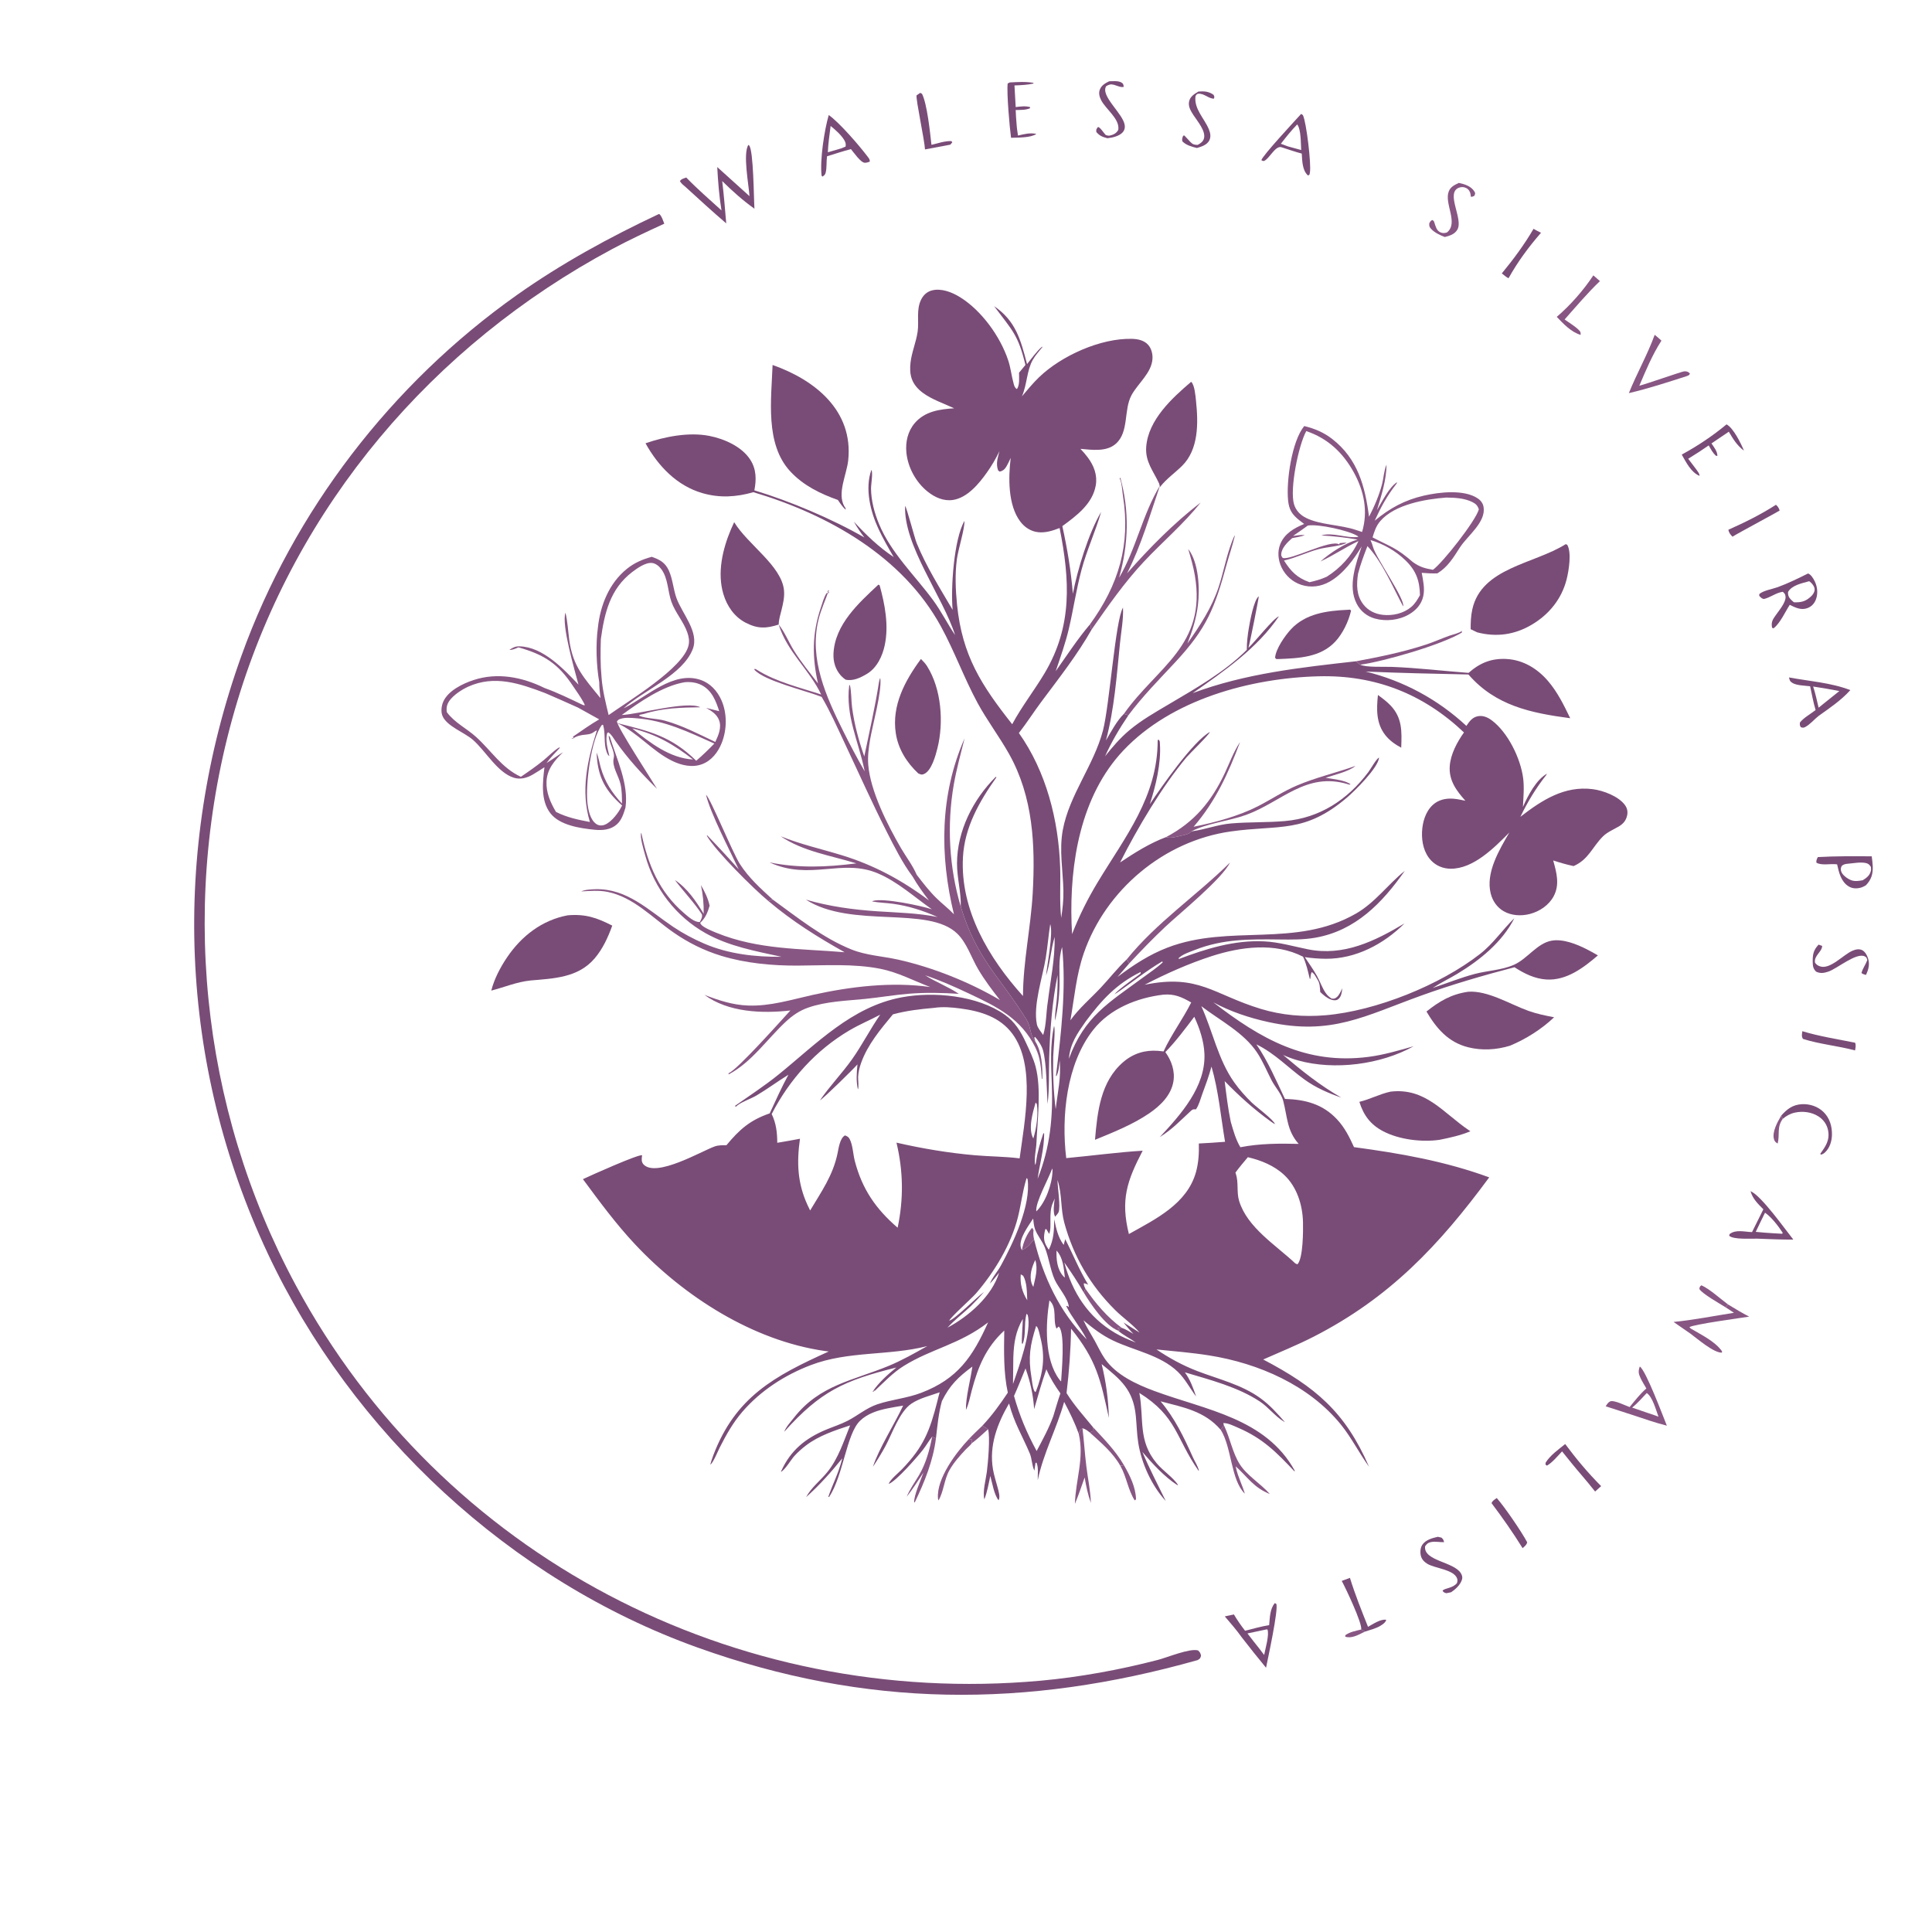 <?xml version="1.0" encoding="utf-8" ?>
<svg xmlns="http://www.w3.org/2000/svg" xmlns:xlink="http://www.w3.org/1999/xlink" width="1000" height="1000">
	<path fill="#885683" d="M704.565 843.423C705.223 843.767 705.912 844.075 706.514 844.511L705.968 844.779C703.113 846.168 699.557 848.258 696.299 847.137L696.358 846.358C698.829 844.61 701.676 844.159 704.565 843.423Z"/>
	<path fill="#885683" d="M921.986 577.397L922.748 579.124C919.572 583.456 921.321 587.127 920.122 591.885C919.155 591.344 918.531 590.803 918.211 589.676C917.126 585.854 920.072 580.637 921.986 577.397Z"/>
	<path fill="#885683" d="M508.515 737.899L511.407 739.774C508.661 742.201 505.951 744.842 502.999 747.006L503.145 745.103L501.466 744.885C503.691 742.462 506.166 740.205 508.515 737.899Z"/>
	<path fill="#885683" d="M893.119 676.628C890.509 674.999 880.653 669.389 879.583 667.147C879.816 665.999 879.726 665.96 880.655 665.273C884.794 667.076 890.592 672.365 894.468 675.214L893.119 676.628Z"/>
	<path fill="#885683" d="M581.754 758.389C584.834 763.712 587.83 769.715 588.005 776.006L587.333 776.619C583.883 771.286 583.099 764.355 579.879 758.693L581.754 758.389Z"/>
	<path fill="#885683" d="M565.723 738.699C571.478 744.888 577.503 751.018 581.754 758.389L579.879 758.693C575.908 751.704 569.914 746.797 564.056 741.446L565.603 740.708L565.723 738.699Z"/>
	<path fill="#885683" d="M502.999 747.006C502.345 748.054 500.93 749.11 500.045 750.046C496.887 753.386 493.658 756.991 491.399 761.018C488.655 765.91 488.483 772.071 485.759 776.618C485.594 776.123 485.526 776 485.483 775.407C484.759 765.312 494.835 751.851 501.466 744.885L503.145 745.103L502.999 747.006Z"/>
	<path fill="#885683" d="M482.483 743.635L484.435 744.527C483.033 756.012 478.5 767.196 473.507 777.559L473.171 777.632C472.941 774.145 476.709 765.835 477.969 762.206C475.186 766.439 472.447 770.718 469.316 774.705C470.884 770.842 473.52 767.231 475.639 763.635C479.281 757.455 481.117 750.623 482.483 743.635Z"/>
	<path fill="#794C77" d="M919.224 261.285C920.232 262.112 920.78 263.022 921.14 264.256C920.957 264.541 899.837 275.832 896.752 277.776C895.761 276.869 894.722 275.548 894.636 274.183C903.325 270.31 911.17 266.423 919.224 261.285Z"/>
	<path fill="#885683" d="M701.941 342.266C714.11 340.007 726.345 337.498 738.12 333.621C742.185 332.282 746.09 330.519 750.116 329.076C751.458 328.596 755.878 327.503 756.543 326.603C756.679 326.79 756.835 326.97 756.922 327.185L756.526 326.395L756.67 327.408C746.406 333.664 716.176 342.44 704.035 344.04C703.257 343.578 702.608 342.877 701.941 342.266Z"/>
	<path fill="#794C77" d="M793.757 118.438C794.98 119.194 796.349 119.819 797.626 120.486C791.221 127.83 785.57 135.478 780.822 144.007C779.642 143.497 778.38 142.305 777.337 141.516C783.38 134.183 788.96 126.654 793.757 118.438Z"/>
	<path fill="#794C77" d="M932.877 533.746C941.838 536.459 951.042 537.85 960.196 539.706C960.76 541.153 960.397 542.177 960.183 543.697C951.336 541.33 941.818 540.479 933.188 537.73C932.359 536.248 932.708 535.407 932.877 533.746Z"/>
	<path fill="#794C77" d="M774.722 775.38C778.778 779.974 787.572 792.8 790.476 798.295C790.067 799.81 789.237 800.268 788.099 801.317C783.073 793.252 777.756 785.627 772.025 778.04C772.466 776.711 773.623 776.206 774.722 775.38Z"/>
	<path fill="#885683" d="M558.329 742.015C558.91 740.474 558.833 740.116 560.304 739.263C561.085 745.924 561.5 752.625 562.328 759.275C563.095 765.429 564.457 771.732 564.638 777.916C563.089 773.59 562.168 769.25 561.411 764.725C559.78 769.288 558.254 773.928 556.374 778.394C556.724 765.875 561.352 754.745 558.329 742.015Z"/>
	<path fill="#885683" d="M631.839 740.065L633.48 737.699L633.813 738.401C636.713 744.596 638 751.996 641.606 757.747C645.371 763.75 652.569 767.921 657.264 773.308C648.803 769.893 646.038 764.8 639.591 758.975L639.772 759.821C640.795 764.49 642.983 768.584 644.321 773.127C636.998 765.955 637.601 749.15 631.839 740.065Z"/>
	<path fill="#794C77" d="M476.321 48.056L477.24 48.572C479.904 53.857 481.396 68.559 482.124 74.955C485.38 74.203 489.137 72.886 492.475 73.033L492.888 73.688L491.884 74.877L478.775 77.342C478.524 72.395 474 51.569 474.406 49.362L476.321 48.056Z"/>
	<path fill="#794C77" d="M694.48 818.273L698.728 816.703C701.384 825.327 704.741 833.664 708.084 842.04C710.462 840.728 714.705 837.837 717.504 838.416C717.187 839.805 715.633 840.818 714.431 841.542C712.113 842.938 709.087 843.67 706.514 844.511C705.912 844.075 705.223 843.767 704.565 843.423C705.157 840.21 696.411 821.768 694.48 818.273Z"/>
	<path fill="#885683" d="M824.71 142.534L828.123 145.496C821.656 151.692 815.778 158.666 809.842 165.364C812.184 167.047 815.121 168.743 817.134 170.76C818.182 171.81 818.141 171.914 818.13 173.329C813.268 171.946 809.182 167.556 805.772 164.011C812.798 158.013 819.63 150.217 824.71 142.534Z"/>
	<path fill="#794C77" d="M810.141 747.426C815.876 755.139 821.954 762.422 828.749 769.221L825.62 772.021C823.448 769.206 821.125 766.503 818.844 763.775C815.299 759.684 811.924 755.455 808.528 751.24C806.144 753.728 803.675 756.821 800.74 758.61L799.957 758.107L800.001 757.092C802.372 753.249 806.68 750.241 810.141 747.426Z"/>
	<path fill="#794C77" d="M921.986 577.397C925.003 574.042 927.885 571.799 932.611 571.531C936.723 571.297 940.925 572.695 943.886 575.6C947.046 578.7 948.305 583.011 948.218 587.356C948.151 590.675 947.11 594.154 944.627 596.47C943.937 597.114 943.368 597.424 942.441 597.653L942.201 597.172C944.96 593.299 947.149 590.186 946.228 585.182C945.669 582.144 943.911 579.607 941.336 577.916C937.755 575.563 933.059 574.968 928.921 575.911C926.577 576.445 924.568 577.58 922.748 579.124L921.986 577.397Z"/>
	<path fill="#794C77" d="M941.287 488.937L943.144 489.605C943.096 492.677 938.855 494.605 939.432 498.225C940.052 499.257 940.945 499.815 942.076 500.193C947.321 501.944 954.109 494.1 958.837 492.099C960.433 491.424 962.334 490.96 963.956 491.857C965.393 492.651 966.304 494.328 966.825 495.82C967.907 498.919 967.198 501.775 965.812 504.629C964.902 504.388 964.244 504.213 963.488 503.638C964.086 501.306 965.669 499.254 966.503 496.948C966.207 495.936 966.23 495.55 965.229 495.035C960.913 492.811 950.89 501.385 946.382 502.892C944.077 503.663 942.204 503.992 939.978 502.907C938.555 501.417 938.307 500.183 938.26 498.198C938.164 494.172 938.546 491.897 941.287 488.937Z"/>
	<path fill="#885683" d="M382.371 450.002C377.943 440.633 367.571 420.658 365.432 411.353C367.79 413.312 379.071 441.117 382.96 447.208C387.518 454.348 393.76 459.944 399.956 465.611L397.737 466.395C390.009 460.047 370.357 440.444 365.852 432.605L366.016 432.332C371.578 438.105 377.057 443.999 382.371 450.002Z"/>
	<path fill="#794C77" d="M620.324 47.382C623.233 47.139 625.736 47.323 628.142 49.09C628.587 50.117 628.674 49.874 628.324 51.064C625.495 51.096 623.107 48.101 620.067 48.546C619.326 48.654 619.197 49.169 618.789 49.727C617.942 56.43 623.305 61.138 625.683 66.86C626.486 68.792 626.921 70.889 625.85 72.831C624.62 75.061 621.789 75.953 619.51 76.604C616.841 75.921 614.011 75.201 612.023 73.192C611.648 72.028 612 71.384 612.385 70.277L613 70.119C614.081 71.203 615.055 72.352 616.105 73.458C617.319 74.737 618.164 74.965 619.89 74.996C621.326 74.28 622.712 73.313 623.171 71.663C624.226 67.871 619.777 62.718 617.818 59.713C616.383 57.511 614.804 55.032 615.529 52.283C616.181 49.812 618.267 48.6 620.324 47.382Z"/>
	<path fill="#794C77" d="M574.085 42.077C575.881 42.032 578.725 41.756 580.328 42.639C581.472 43.269 581.441 43.747 581.658 44.913C580.511 45.502 577.933 44.253 576.638 43.906C574.881 43.436 574.008 43.744 572.538 44.616C569.488 49.73 581.336 58.797 582.161 64.796C582.345 66.135 582.08 67.376 581.168 68.415C579.363 70.474 575.788 71.283 573.192 71.545C570.666 70.887 569.168 70.345 567.45 68.304C567.334 66.86 567.443 66.901 568.324 65.725C569.53 65.865 571.256 68.873 572.395 69.921C573.422 70.184 573.667 70.359 574.741 70.096C576.562 69.649 577.861 68.888 578.821 67.245C579.744 61.522 572.273 56.543 569.899 51.742C569.084 50.094 568.569 48.217 569.249 46.425C570.099 44.182 572.042 43.077 574.085 42.077Z"/>
	<path fill="#885683" d="M755.114 94.671C758.148 95.325 761.508 96.38 763.219 99.228C763.772 100.149 763.453 100.333 763.189 101.312C762.335 101.762 762.208 101.82 761.315 101.862C761.27 101.423 761.232 100.983 761.157 100.548C760.906 99.11 760.173 97.982 758.849 97.301C757.72 96.721 756.341 96.694 755.163 97.14C748.042 99.84 757.583 113.311 754.32 118.874C752.907 121.284 750.38 122.017 747.843 122.679C745.473 121.824 742.244 120.255 740.598 118.319C739.686 117.247 739.762 116.879 739.796 115.562C740.408 114.598 740.365 114.272 741.475 113.864C742.228 114.613 742.126 114.323 742.414 115.167C743.06 117.056 743.493 119.331 745.525 120.24C746.775 120.8 747.634 120.696 748.904 120.339C755.109 115.508 747.458 105.418 749.845 99.14C750.784 96.671 752.863 95.736 755.114 94.671Z"/>
	<path fill="#794C77" d="M744.218 795.443L746.097 795.875C747.06 796.737 747.095 796.961 747.462 798.218C745.176 798.298 742.965 797.726 740.679 798.176C739.142 798.479 738.501 799.084 737.641 800.341C736.615 807.957 752.535 808.312 756.138 814.306C756.768 815.354 757.083 816.357 756.725 817.566C755.927 820.26 753.381 822.613 751.131 824.124C750.288 824.348 749.409 824.477 748.552 824.64C747.488 824.223 747.268 824.353 746.656 823.33C747.865 821.897 751.993 822.15 754.136 819.377C754.348 818.547 754.501 817.946 754.223 817.093C752.688 812.397 742.733 811.798 738.815 809.443C737.156 808.446 735.845 807.076 735.405 805.145C735.001 803.374 735.164 801.09 736.205 799.555C737.943 796.991 741.383 796.094 744.218 795.443Z"/>
	<path fill="#794C77" d="M522.617 42.665C526.722 42.473 530.775 42.172 534.85 42.879L534.947 43.233C531.66 43.967 528.443 44.092 525.087 44.218L525.725 55.414C528.241 55.124 530.676 54.746 533.151 55.436L533.164 56.017C530.816 57.023 528.235 56.874 525.716 56.949C525.783 59.338 525.97 61.704 526.17 64.084C526.281 66.124 526.619 68.145 526.907 70.166C530.162 69.392 533.076 68.622 536.433 69.312C533.48 71.405 526.928 71.159 523.317 71.317C522.582 66.089 520.994 48.015 521.568 43.222L522.617 42.665Z"/>
	<path fill="#794C77" d="M893.652 219.657C897.181 221.464 901.204 229.635 902.654 233.248C899.003 230.493 897.108 227.31 894.829 223.448L885.856 229.518C887.151 231.441 888.853 233.524 888.936 235.922L888.255 235.958C886.498 234.445 885.555 232.53 884.429 230.542L879.452 233.896L873.804 237.457C875.017 239.129 876.353 240.712 877.557 242.393C878.227 243.327 879.834 245.259 879.666 246.307C875.239 244.471 872.715 239.226 870.469 235.297C878.736 230.783 886.403 225.67 893.652 219.657Z"/>
	<path fill="#885683" d="M583.137 496.649C598.571 477.499 619.17 463.673 636.613 446.491C632.521 454.961 610.496 472.802 603.173 479.694C596.697 485.789 590.511 492.189 584.454 498.698L583.137 496.649Z"/>
	<path fill="#885683" d="M856.47 173.299C857.695 174.227 858.813 175.288 859.955 176.317C855.211 183.706 851.931 191.615 848.505 199.665C852.192 198.725 870.622 192.263 871.694 192.21C873.141 192.138 873.728 192.373 874.702 193.325C874.225 194.438 873.997 194.258 872.935 194.716C863.082 197.889 853.178 201.137 843.091 203.482C847.21 193.269 852.691 183.653 856.47 173.299Z"/>
	<path fill="#885683" d="M894.468 675.214C898.061 677.39 901.629 679.573 905.374 681.482C901.572 682.105 875.991 685.542 874.435 686.958L875.113 687.646C880.443 690.81 887.743 694.286 891.317 699.422L891.271 700.131C886.921 700.268 878.533 692.879 874.897 690.245L866.238 684.241C876.645 683.209 887.147 681.126 897.491 679.495L893.119 676.628L894.468 675.214Z"/>
	<path fill="#794C77" d="M713.214 359.736C715.474 361.356 717.812 363.122 719.736 365.134C725.894 371.572 725.582 378.712 725.27 386.997C722.191 385.405 719.181 383.225 717.032 380.493C712.218 374.37 712.468 367.039 713.214 359.736Z"/>
	<path fill="#885683" d="M614.583 333.093C621.079 323.861 627.275 314.513 630.82 303.685C632.993 297.047 634.321 290.149 636.529 283.513C636.818 282.646 638.639 277.275 639.2 277.161C637.993 282.225 636.283 287.118 634.912 292.132C628.726 314.743 624.685 325.153 608.342 342.721C599.952 351.738 591.443 360.311 584.059 370.219C583.272 370.005 582.495 369.749 581.717 369.506C598.89 345.112 624.673 334.134 618.455 297.84C617.661 293.206 616.345 288.667 615.013 284.165C620.557 291.207 621.076 304.939 620.022 313.407C619.168 320.274 617.132 326.692 614.583 333.093Z"/>
	<path fill="#794C77" d="M906.069 616.55C911.541 618.737 923.889 636.174 928.222 641.609C921.991 641.64 915.771 641.367 909.546 641.126C906.413 641.035 897.179 641.718 895.014 639.61L895.254 638.757C898.466 636.242 902.97 637.616 906.844 637.732L912.71 625.931C909.85 623.015 907.233 620.597 906.069 616.55ZM913.58 627.687C911.966 630.986 910.333 634.278 908.777 637.605C911.88 637.899 914.975 638.191 918.089 638.35L922.431 638.59L922.747 638.131C920.467 634.62 917.028 630.104 913.58 627.687Z"/>
	<path fill="#885683" d="M603.558 433.279C618.262 425.511 627.099 414.824 634.106 399.828C636.463 394.784 638.483 389.251 641.52 384.59C641.629 384.424 641.742 384.261 641.853 384.096C635.75 400.271 629.26 414.664 617.816 427.919C628.787 425.748 641.186 422.387 651.139 417.293C657.916 413.823 664.206 409.588 671.241 406.593C681.061 402.411 691.538 400.009 701.598 396.444C698.121 399.381 690.541 401.091 686.115 402.572C689.628 403.215 696.216 403.732 699.061 405.967L698.393 406.133C698.138 406.052 697.884 405.968 697.628 405.891C675.989 399.357 663.3 415.143 644.95 421.789C636.25 424.939 624.525 426.184 616.691 430.303C615.8 431.659 612.925 432.225 611.323 432.573C608.931 433.094 605.85 434.087 603.558 433.279Z"/>
	<path fill="#794C77" d="M673.482 58.941L674.385 59.602C676.184 63.168 678.829 85.393 677.984 89.427C677.734 90.623 677.997 90.222 677.086 90.844C676.965 90.748 676.833 90.663 676.724 90.554C674.037 87.883 674.012 83.015 673.79 79.496C670.548 78.632 667.373 77.549 664.187 76.502C663.879 76.394 663.341 76.194 663.034 76.138C659.997 75.585 657.032 82.024 654.445 83.221C653.785 83.526 653.509 83.2 652.896 82.942C652.988 81.022 671.058 61.642 673.482 58.941ZM671.439 64.388C668.345 67.551 665.672 70.923 662.968 74.415L666.63 75.773L673.498 77.654C673.252 74.143 673.474 67.106 671.439 64.388Z"/>
	<path fill="#885683" d="M848.76 707.315C851.953 709.381 860.711 732.919 862.76 737.92C856.747 736.42 850.878 734.334 844.996 732.393L831.074 727.886C831.725 726.95 832.308 725.9 833.364 725.384C835.27 724.452 841.344 727.545 843.496 728.289C846.246 724.941 848.865 721.522 852.143 718.662C851.116 716.902 850.031 715.134 849.148 713.296C848.038 710.987 847.879 709.679 848.76 707.315ZM852.36 721.036C849.93 723.552 847.527 726.393 844.802 728.575L852.659 731.27C854.585 731.916 856.548 732.507 858.425 733.282C857.164 729.904 855.346 722.989 852.36 721.036Z"/>
	<path fill="#794C77" d="M925.965 350.638C936.504 352.608 947.681 353.317 957.729 357.203C952.941 362.51 947.17 366.382 941.38 370.5C939.135 372.241 936.792 375.08 934.326 376.326C933.369 376.81 933.07 376.672 932.107 376.402C931.492 375.402 931.575 375.194 931.628 374.002C933.413 371.605 937.345 369.414 939.755 367.515C938.546 363.505 937.804 359.293 936.909 355.2C934.346 354.88 929.913 354.838 927.731 353.467C926.349 352.599 926.387 352.143 925.965 350.638ZM938.48 355.345C939.657 358.928 940.452 362.622 941.31 366.291L946.749 361.93L952.057 357.684C947.54 356.799 943.03 356.034 938.48 355.345Z"/>
	<path fill="#794C77" d="M659.784 829.77L660.595 830.158C661.854 832.847 656.234 858.566 655.304 863.226C650.999 858.031 646.826 852.748 642.683 847.424C640.011 843.644 636.946 840.164 633.953 836.638L638.672 835.637C640.431 838.624 642.326 841.347 644.459 844.079C648.586 843.019 652.709 841.868 656.913 841.156C657.31 837.17 657.234 833.058 659.784 829.77ZM655.521 843.385L645.684 845.461C647.695 848.07 649.693 850.689 651.772 853.245L654.32 856.606C654.9 853.577 657.109 846.023 656.018 843.407L655.521 843.385Z"/>
	<path fill="#794C77" d="M428.951 59.544C434.308 63.248 444.76 75.333 448.912 80.861C449.627 81.812 450.337 82.49 450.169 83.69C449.28 83.983 448.571 84.268 447.622 84.249C445.483 84.204 441.879 78.869 440.431 77.176C436.276 78.284 432.179 79.611 428.073 80.889C427.672 83.602 428.02 86.719 427.376 89.321C427.112 90.389 426.621 90.846 425.718 91.387L425.258 90.986C424.316 82.794 426.636 67.555 428.951 59.544ZM429.927 65.196C429.359 69.72 428.664 74.265 428.492 78.824L435.417 76.798L437.668 75.885C437.959 74.495 437.621 73.525 436.871 72.317C435.283 69.756 432.287 67.091 429.927 65.196Z"/>
	<path fill="#794C77" d="M940.905 443.625C950.119 443.097 959.566 443.17 968.799 443.232C969.023 444.966 969.271 446.718 969.331 448.467C969.469 452.48 968.563 455.332 965.784 458.225C964.91 458.715 964.086 459.189 963.112 459.452C960.984 460.028 958.772 459.964 956.856 458.788C952.916 456.371 951.8 451.578 950.896 447.398C947.723 446.88 942.73 448.168 940.153 446.488C940.07 445.196 940.341 444.814 940.905 443.625ZM956.654 447.043C955.221 447.203 954.315 447.228 953.222 448.287C952.744 449.451 952.63 449.814 953.021 451.096C953.595 452.975 956.425 454.95 958.179 455.596C960.152 456.322 962.146 455.97 964.162 455.604C966.104 454.408 967.716 453.21 968.324 450.896C968.518 450.16 968.446 449.459 968.372 448.714C967.582 447.521 967.114 446.976 965.604 446.672C962.896 446.127 959.408 446.808 956.654 447.043Z"/>
	<path fill="#794C77" d="M387.366 74.988C387.491 75.086 387.628 75.169 387.739 75.282C390.046 77.614 390.162 103.424 390.498 108.02C384.484 103.756 379.062 98.886 373.819 93.715C374.687 101.003 375.28 108.306 375.895 115.618C368.754 109.53 361.854 103.172 354.924 96.846C353.782 95.888 352.672 95.058 351.914 93.746C352.703 92.55 353.895 92.399 355.203 91.887C360.987 97.851 367.297 103.318 373.445 108.903C372.224 101.464 371.646 93.992 371.246 86.47L387.936 101.527C387.581 95.82 384.413 79.495 387.366 74.988Z"/>
	<path fill="#794C77" d="M935.85 296.832C937.345 297.322 938.629 299.489 939.312 300.891C940.742 303.827 941.07 307.356 939.854 310.427C939.027 312.514 937.496 314.073 935.366 314.81C932.11 315.937 929.245 314.469 926.374 313.064C924.004 316.693 921.36 322.695 917.944 325.238L917.238 324.918C917.197 324.695 917.143 324.475 917.114 324.25C916.76 321.538 917.871 320.215 919.352 318.12C920.905 315.886 924.438 311.707 924.199 308.883C924.082 307.494 923.733 307.24 922.798 306.316C919.356 306.724 916.426 309.256 912.979 310.041C912.1 309.823 911.84 309.67 911.166 309.005C910.399 308.248 910.608 308.614 910.614 307.491C912.579 305.679 917.498 304.868 920.136 303.909C925.539 301.944 930.697 299.366 935.85 296.832ZM936.415 300.843C932.738 301.885 927.48 302.862 925.485 306.409C925.414 307.945 925.674 308.917 926.731 310.083C927.287 310.697 927.892 311.229 928.54 311.743C932.279 311.872 934.63 311.324 937.417 308.666C938.349 307.777 939.167 306.615 939.246 305.284C939.34 303.696 937.966 302.007 936.774 301.06C936.665 300.973 936.535 300.915 936.415 300.843Z"/>
	<path fill="#885683" d="M564.068 323.29C579.049 302.66 585.261 281.951 581.225 256.566C580.832 254.093 580.702 249.758 579.539 247.621L579.88 247.225C584.662 264.595 584.144 281.709 579.233 299.041C588.106 284.04 591.312 266.253 600.416 251.316C595.294 266.339 590.58 282.623 583.36 296.761C594.895 283.671 607.568 270.76 621.435 260.119C612.81 271.065 601.605 280.546 592.055 290.737C581.978 301.491 573.515 313.649 565.105 325.711L564.336 325.447L564.675 324.226L564.068 323.29Z"/>
	<path fill="#794C77" d="M697.314 315.646L698.769 315.549L699.314 316.06C698.038 321.592 695.034 327.91 691.149 332.08C683.476 340.316 672.179 340.708 661.718 341.126L660.592 341.114L659.985 340.477C660.28 335.957 665.075 329.083 668.14 325.769C675.713 317.581 686.744 316.125 697.314 315.646Z"/>
	<path fill="#794C77" d="M616.536 197.625C618.365 199.213 618.806 205.155 619.053 207.515C620.243 218.918 620.516 232.627 611.75 241.22C608.176 244.723 603.871 247.763 600.742 251.668C600.631 251.806 600.525 251.947 600.417 252.087L599.985 250.341C596.967 243.754 592.678 239.032 593.281 231.231C594.358 217.299 606.622 206.085 616.536 197.625Z"/>
	<path fill="#794C77" d="M454.669 302.599L455.304 302.956C458.034 312.874 460.106 323.712 457.942 333.95C456.738 339.645 453.879 345.705 448.714 348.796C445.417 350.769 441.491 352.702 437.63 351.77C436.804 351.151 436.024 350.555 435.328 349.787C432.424 346.584 431.205 342.524 431.412 338.246C432.139 323.237 444.471 312.108 454.669 302.599Z"/>
	<path fill="#794C77" d="M719.789 565.023C737.845 562.926 746.877 575.915 760.295 585.02L761.071 585.541C755.954 587.695 750.504 588.875 745.082 589.971C735.922 591.288 724.17 589.865 715.908 585.533C709.364 582.101 705.76 577.237 703.609 570.313C709.132 569.002 714.165 566.215 719.789 565.023Z"/>
	<path fill="#794C77" d="M476.668 341.091C477.87 342.248 478.956 343.401 479.853 344.817C487.306 356.592 488.538 373.975 485.225 387.249C484.267 391.086 482.159 398.9 478.304 400.603C476.977 401.19 476.489 400.817 475.259 400.295C469.298 394.688 464.91 387.711 463.66 379.532C461.466 365.165 468.425 352.261 476.668 341.091Z"/>
	<path fill="#794C77" d="M378.317 274.048L380.011 270.273C387.073 281.94 404.659 292.887 405.8 305.626C406.113 309.122 405.337 312.354 404.515 315.716C403.899 318.232 403.099 320.669 403.047 323.276C396.613 325.328 392.285 325.566 386.008 322.342C380.104 319.308 376.288 313.736 374.421 307.487C371.139 296.504 373.985 284.323 378.317 274.048Z"/>
	<path fill="#794C77" d="M759.88 513.329C770.075 512.569 781.67 519.851 791.072 523.206C795.44 524.765 799.863 525.671 804.404 526.54C797.873 532.734 789.885 537.78 781.596 541.248C774.612 543.412 766.925 543.859 759.816 542.041C749.57 539.419 743.503 532.31 738.335 523.562C745.147 518.143 751.192 514.609 759.88 513.329Z"/>
	<path fill="#794C77" d="M293.839 473.764C303.001 472.987 308.884 474.986 316.903 479.101C314.715 485.157 311.987 491.141 307.773 496.079C299.209 506.115 286.578 506.448 274.44 507.508C267.361 508.274 261.116 510.97 254.28 512.734C255.805 506.709 259.009 500.6 262.487 495.476C269.994 484.417 280.55 476.254 293.839 473.764Z"/>
	<path fill="#794C77" d="M810.354 281.682L811.168 281.928C813.592 285.947 811.985 295.52 810.871 299.917C808.313 310.004 801.797 318.018 792.901 323.297C784.007 328.576 774.584 329.895 764.6 327.302L761.211 325.675C761.18 322.272 761.325 318.777 762.055 315.444C766.799 293.805 794.118 291.939 810.354 281.682Z"/>
	<path fill="#794C77" d="M399.885 188.913C421.916 196.675 441.725 212.582 439.037 238.242C438.266 245.595 433.195 255.278 437.015 262.066C437.456 262.761 437.823 262.973 437.708 263.814C436.054 262.311 434.914 260.609 433.678 258.772C424.517 255.54 415.752 251.244 409.051 244.004C395.894 229.79 399.25 206.715 399.885 188.913Z"/>
	<path fill="#885683" d="M423.397 353.75C420.297 340.086 420.329 327.91 424.838 314.58C425.582 312.38 426.46 309.115 427.73 307.187C428.278 306.354 428.952 307.768 429.079 306.468L428.207 306.222L428.999 305.337L428.73 305.426L429.113 306.295L429.025 305.446C427.27 310.682 424.885 315.569 423.594 320.974C418.781 341.128 427.579 360.573 436.368 378.269C439.887 385.353 443.616 392.379 447.554 399.239L447.391 398.426C444.335 383.627 437.589 370.469 439.549 354.832L439.886 354.513C440.789 358.268 440.529 362.343 441.041 366.19C442.211 374.972 444.433 383.181 447.352 391.512C449.98 378.785 452.952 366.039 454.932 353.194C455.053 352.407 455.283 351.691 455.527 350.936L455.333 351.22L455.666 351.215C456.444 358.17 451.727 374.868 450.365 382.785C449.636 387.026 449.052 391.505 449.402 395.812C450.517 409.558 459.393 427.011 466.363 439.02C468.897 443.386 472.542 448.14 474.46 452.747C477.714 456.992 480.946 461.208 484.782 464.957C487.674 467.783 490.98 470.306 493.756 473.219C486.303 442.597 486.445 411.416 499.268 382.15C497.295 390.124 495.06 398.129 493.656 406.224C490.058 426.964 491.263 449.041 497.293 469.249C505.399 496.393 517.69 505.693 531.309 527.738C533.854 531.857 532.711 535.016 535.916 539.138C539.193 544.306 539.728 552.413 539.514 558.393L539.238 558.465C538.822 552.721 538.558 547.615 535.971 542.324C528.587 527.221 516.055 521.094 501.601 514.288C494.21 510.808 486.609 507.383 478.849 504.822C484.469 508.376 490.758 510.675 496.272 514.399C487.655 513.866 479.113 513.658 470.494 514.35C462.907 514.96 455.386 516.269 447.814 517.034C438.065 518.019 427.626 518.281 418.314 521.539C413.847 523.102 410.242 525.561 406.795 528.763C397.15 537.723 389.017 549.85 377.142 556.104L377.096 555.49C381.471 553.96 404.801 527.678 409.1 523.022C394.434 524.668 376.994 524.029 364.62 514.949C371.992 517.779 379.191 520.166 387.147 520.461C398.78 520.892 409.489 517.439 420.695 514.958C440.317 510.613 461.497 508.064 481.493 510.888C472.881 507.617 464.772 503.248 455.642 501.445C441.692 498.691 426.987 499.733 412.84 499.797C399.727 499.857 385.958 498.588 373.4 494.759C364.318 491.99 356.146 487.905 348.365 482.474C337.515 474.9 327.956 464.389 314.492 461.643C309.936 460.714 305.436 461.155 300.836 461.388C302.842 460.451 306.149 460.303 308.375 460.252C324.602 459.878 335.832 471.243 348.337 479.663C353.402 483.072 358.921 486.014 364.528 488.423C377.166 493.851 390.896 495.353 404.534 495.236C391.131 492.313 377.369 489.837 365.259 483.048C349.895 474.435 338.66 459.853 333.988 442.842C333.383 440.639 330.954 432.737 331.935 431.036C335.361 447.467 341.12 461.581 354.192 472.756C356.239 474.506 359.49 477.43 362.227 477.235C362.863 475.924 363.636 474.787 363.312 473.285C359.249 467.065 353.818 461.47 349.325 455.494C355.772 459.761 360.272 466.452 364.216 472.965C364.349 467.798 363.849 463.152 362.8 458.103C364.811 461.649 366.411 464.754 367.307 468.775C366.304 472.208 365.126 475.228 362.387 477.691C362.534 477.946 362.651 478.221 362.83 478.455C364.114 480.139 368.893 482.032 370.89 482.847C392.398 491.626 414.534 490.962 437.158 492.875C423.025 484.936 410.128 476.882 397.737 466.395L399.956 465.611C412.729 474.853 425.986 485.558 440.741 491.456C448.465 494.543 456.886 494.919 464.933 496.715C482.715 500.684 501.935 508.347 517.584 517.628C513.555 512.493 509.582 507.239 506.264 501.609C502.8 495.729 500.422 488.065 495.49 483.262C480.424 468.592 440.725 480.813 417.095 465.642C429.13 469.146 441.485 470.844 453.968 471.68C464.497 472.386 474.911 472.554 485.292 474.642C477.911 471.362 470.2 468.882 462.174 467.797C458.566 467.309 454.99 467.244 451.391 466.586C451.561 466.492 451.716 466.362 451.901 466.305C457.279 464.663 477.005 468.852 482.342 470.648C473.257 464.304 464.727 456.462 454.443 452.08C435.763 444.121 419.435 456.043 398.326 446.386C413.471 449.463 428.031 448.822 443.242 446.889C429.981 442.764 415.785 440.775 404.085 432.861C414.426 437.054 425.242 439.447 435.875 442.711C452.407 447.785 467.032 455.686 480.816 466.043C477.826 462.127 474.773 457.967 472.352 453.674C467.079 446.633 462.878 438.198 458.904 430.376C451.231 415.271 444.347 399.794 437.12 384.474C433.356 376.496 429.767 368.307 425.282 360.706C417.057 357.457 395.584 352.44 390.465 346.648L390.6 346.165C391.45 346.441 391.107 346.273 391.898 346.769C401.766 352.956 414.013 355.852 425.029 359.469C418.879 346.523 407.446 337.44 403.047 323.276C406.17 327.136 408.252 332.406 410.889 336.663C414.632 342.705 419.091 348.122 423.397 353.75Z"/>
	<path fill="#885683" d="M675.067 220.524C680.441 221.835 685.181 223.807 689.573 227.226C702.763 237.494 706.564 251.677 708.606 267.464C711.293 262.328 713.937 256.141 715.372 250.512C716.179 247.351 716.345 243.43 717.671 240.498C717.58 248.604 715.018 256.407 712.685 264.097C715.228 259.846 718.977 252.156 723.162 249.54C722.777 250.468 722.964 250.206 722.421 250.906C717.758 256.915 714.72 262.604 711.544 269.497C719.506 262.959 727 258.83 737.091 256.517C744.936 254.719 757.877 253.189 764.957 258.023C766.503 259.078 767.584 260.558 767.894 262.426C769.187 270.201 759.807 277.128 755.854 283.051L755.448 283.666C752.181 288.774 749.288 293.546 743.98 296.773C741.241 296.85 738.615 296.752 735.886 296.495C736.593 300.47 737.574 304.638 736.664 308.661C735.721 312.829 732.942 315.893 729.308 318.007C724.149 321.009 717.355 321.785 711.621 320.158C707.454 318.975 704.167 316.29 702.19 312.434C697.503 303.293 701.814 291.806 704.816 282.79C700.747 289.601 695.259 297.063 688.232 301.054C683.743 303.605 678.585 304.331 673.629 302.743C669.114 301.296 665.425 298.034 663.369 293.767C661.551 289.994 661.081 285.586 662.66 281.649C664.86 276.165 669.849 273.341 675.036 271.203C674.128 270.526 673.223 269.846 672.341 269.136C668.669 266.183 667.177 263.679 666.708 258.971C665.713 248.99 668.625 228.375 675.067 220.524ZM676.12 223.131C672.092 230.471 667.486 253.138 669.766 260.931C670.732 264.232 672.99 266.555 676.028 268.072C683.406 271.757 693.849 271.55 701.994 274.357L705.009 275.348C708.178 264.682 706.042 254.162 700.738 244.514C695.108 234.274 687.233 226.882 676.12 223.131ZM748.553 257.539C737.834 258.34 722.001 261.059 714.529 269.601C712.266 272.189 711.405 274.946 710.438 278.156C720.04 283.141 722.658 283.445 731.299 290.928C734.818 293.475 737.5 294.188 741.676 294.925C746.651 291.434 763.883 269.508 765.44 263.652C764.838 261.733 763.95 260.818 762.162 259.906C758.104 257.837 753.031 257.574 748.553 257.539ZM709.363 279.525C709.893 280.738 710.342 281.867 710.681 283.147C712.16 288.726 727.435 310.284 726.271 313.863C720.8 303.713 715.705 291.129 707.785 282.665C705.945 287.396 704.185 292.035 702.918 296.962C702.09 302.56 702.013 308.139 705.669 312.851C708.132 316.026 711.741 317.792 715.693 318.238C720.83 318.818 726.446 317.543 730.447 314.171C732.435 312.495 733.716 310.3 734.966 308.058C734.809 300.471 732.945 295.296 727.37 289.937C722.311 285.074 716.076 281.536 709.363 279.525ZM676.948 272.019C674.395 273.818 671.867 275.681 669.27 277.413C671.285 277.151 673.354 276.719 675.379 277.019C673.221 277.766 671.048 278.132 668.809 278.532C666.449 280.612 663.294 283.605 663.156 286.968C663.121 287.829 663.467 288.081 663.909 288.765C667.809 290.293 688.833 278.891 693.174 281.801L693.427 281.13C694.597 281.04 695.922 280.789 697.072 281.008C693.445 282.787 686.78 283.116 682.557 284.229C676.469 285.833 670.693 288.764 664.592 290.123C668.161 295.756 671.352 299.055 677.794 301.351C680.972 300.638 683.783 299.849 686.755 298.496C693.848 293.983 699.612 287.753 703.132 280.058C696.391 283.238 690.249 287.456 683.476 290.619C688.371 286.207 696.314 281.072 702.688 279.272C696.4 278.21 690.291 277.477 683.915 277.139C689.866 275.313 697.075 278.814 703.086 277.872L702.549 277.242L703.174 277.75C702.975 277.624 702.779 277.494 702.578 277.373C697.933 274.565 682.445 271.128 676.948 272.019Z"/>
	<path fill="#794C77" d="M341.003 110.789L341.388 110.885C342.623 112.096 343.193 114.196 343.834 115.784C334.721 119.953 325.691 124.18 316.854 128.916C223.911 178.726 153.443 261.636 122.846 362.961C92.488 463.496 103.276 572.723 153.074 665.21C228.644 805.563 380.577 884.229 538.595 869.931C558.752 868.108 579.633 864.278 599.236 859.187C604.181 857.903 615.892 853.001 620.133 854.268C621.194 855.332 621.303 855.512 621.654 856.972C621.232 858.472 621.244 858.409 619.928 859.254C531.107 884.336 448.24 884.068 360.883 852.698C264.152 817.962 182.128 741.534 138.545 648.7C92.623 550.884 88.491 440.746 125.016 339.286C151.917 264.561 202.649 198.619 267.485 152.744C290.629 136.368 315.386 122.839 341.003 110.789Z"/>
	<path fill="#885683" d="M309.453 324.968C310.68 313.398 315.217 301.909 324.474 294.435C328.358 291.298 332.551 289.514 337.342 288.202C341.425 289.64 344.257 291.089 346.167 295.259C348.223 299.748 348.472 304.909 350.136 309.539C353.034 317.6 362.003 327.08 358.578 335.953C353.376 349.429 333.037 357.301 322.789 366.622L323.565 366.235C334.992 360.452 348.594 347.171 362.592 351.907C367.565 353.59 371.23 357.565 373.346 362.278C376.44 369.171 376.332 377.7 373.511 384.683C371.601 389.415 368.272 393.72 363.364 395.551C358.277 397.449 352.718 396.157 347.988 393.857C337.478 388.747 330.198 379.236 319.402 374.254C336.398 378.545 347.32 381.016 360.375 393.754C363.678 390.935 366.713 387.966 369.744 384.861C356.566 378.978 344.177 372.911 329.539 371.785C326.841 371.578 323.564 371.219 320.976 372.141C320.055 372.469 319.956 372.692 319.319 373.366C319.479 376.381 337.213 403.484 340.049 408.279C332.306 400.689 324.901 392.606 318.671 383.713C317.553 382.117 316.53 380.142 314.885 379.072L314.284 379.396C313.216 383.117 314.568 387.663 315.404 391.317C314.561 390.908 314.232 389.842 313.92 388.978C312.384 384.709 313.501 379.655 312.152 375.193L311.625 375.152C305.82 382.403 303.029 406.302 304.05 415.554C304.446 419.147 305.424 424.188 308.551 426.444C309.578 427.184 310.672 427.388 311.905 427.189C315.459 426.617 319.337 421.704 320.982 418.796C321.332 418.178 321.666 417.552 321.999 416.924C313.573 409.476 309.599 402.595 308.887 391.138L308.801 389.531C309.824 391.95 310.218 394.728 310.933 397.261C312.996 404.569 316.779 410.41 321.934 415.923C321.923 412.514 321.92 409.136 321.164 405.794C320.194 401.504 316.612 396.67 317.656 392.401C318.502 388.944 314.925 384.193 315.066 380.531L314.966 380.716L315.654 381.367C319.195 392.964 325.473 405.672 323.752 417.981C322.803 421.1 321.772 424.494 319.243 426.725C316.082 429.516 311.834 429.885 307.814 429.483C300.387 428.739 289.689 427.226 284.836 420.885C279.764 414.257 280.888 404.844 281.805 397.118C279.787 398.418 277.774 399.755 275.696 400.955C272.718 402.676 269.354 403.594 265.984 402.559C257.493 399.951 251.333 388.63 244.741 382.903C240.304 379.049 231.462 376.016 229.082 370.69C228.076 368.441 228.477 365.263 229.475 363.08C232.039 357.471 239.442 353.867 245.05 352.012C257.456 347.909 270.342 350.424 281.873 356.123C288.69 358.562 295.222 361.799 301.752 364.913C302.045 365.057 302.399 365.007 302.724 365.032C302.474 364.399 302.49 364.399 302.115 363.686C300.595 360.79 298.473 357.955 296.667 355.216C288.978 343.551 281.689 338.83 268.342 335.07C266.749 335.752 265.415 336.431 263.657 336.386C265.315 335.21 266.761 334.495 268.847 334.542C281.042 334.82 291.697 346.246 299.413 354.344C297.487 346.898 290.519 323.54 292.68 317.13C293.814 321.741 294.029 326.648 294.667 331.348C296.523 345.03 302.434 351.053 310.793 361.339C310.498 358.605 310.161 355.88 310.169 353.125C308.663 344.493 308.289 333.585 309.453 324.968ZM269.605 402.06C273.653 399.316 277.672 396.529 281.457 393.425C283.994 391.345 286.613 388.516 289.421 386.878L289.809 387.04C287.445 389.683 284.927 392.049 282.868 394.954C285.792 393.203 288.497 391.053 291.428 389.369C287.019 393.661 283.111 398.131 282.873 404.644C282.664 410.341 284.948 415.48 287.784 420.254C293.352 423.071 299.223 424.32 305.321 425.462C300.476 409.183 303.931 393.875 308.94 378.091C308.164 378.291 308.013 378.462 307.378 378.911C304.108 381.229 301.176 379.179 296.185 382.455L295.85 382.148L296.319 382.394L296.379 381.836L295.94 382.321L296.994 382.341L296.563 381.295C301.001 378.247 305.497 375.055 310.148 372.341L299.156 366.24C293.549 363.648 287.847 361.235 282.192 358.748C269.024 353.756 255.966 349.249 242.339 355.419C238.689 357.071 232.803 360.837 231.518 364.837C231.103 366.128 231.062 367.314 231.297 368.645C235.397 374.153 241.346 376.885 246.35 381.376C254.145 388.372 259.725 397.581 269.605 402.06ZM311.007 330.744C310.777 337.399 310.72 343.898 311.358 350.542C311.832 357.182 313.476 363.664 315.028 370.115C325.312 362.778 353.904 345.705 356.413 333.942C356.896 331.678 356.526 329.604 355.78 327.442C353.815 321.751 349.524 317.127 347.512 311.459C345.611 306.104 345.814 299.414 342.38 294.709C341.259 293.173 339.551 291.677 337.605 291.409C334.235 290.945 329.764 294.144 327.192 296.11C315.825 304.8 312.862 317.28 311.007 330.744ZM354.245 353.141C342.823 355.137 331.117 363.333 321.821 370.077C330.53 369.728 355.684 362.613 362.494 366.079C352.481 366.238 343.029 366.44 333.338 369.507L331.071 370.002L330.829 370.493C334.971 372.061 339.874 371.832 344.194 373.032C353.311 375.564 361.727 379.997 370.23 384.036C371.857 380.571 373.643 376.525 372.152 372.695C370.936 369.573 368.268 367.983 365.486 366.414L372.27 368.112C370.532 362.789 368.479 357.366 363.166 354.618C360.426 353.201 357.283 352.823 354.245 353.141ZM327.245 377.033C336.221 384.32 346.658 392.441 358.714 393.113C348.762 385.339 339.571 380.048 327.245 377.033Z"/>
	<path fill="#794C77" d="M493.892 211.333C491.129 210.149 488.366 208.964 485.622 207.737C480.182 205.306 474.007 202.012 471.916 196.022C470.998 193.392 470.971 190.56 471.27 187.817C471.861 182.372 474.139 177.212 474.945 171.817C475.788 166.178 474.116 160.33 476.818 154.987C477.987 152.675 479.839 150.971 482.378 150.315C487.218 149.064 492.738 151.242 496.839 153.771C508.026 160.671 517.78 174.21 521.872 186.599C523.181 190.562 523.558 194.687 524.681 198.662C525.005 199.808 525.273 200.773 526.336 201.373C527.888 199.385 527.434 195.391 527.452 192.923L530.764 188.904C526.982 173.243 524.112 171.237 514.56 158.474C525.822 166.152 528.308 175.911 531.594 188.465C534.011 185.509 536.486 181.882 539.374 179.431L539.537 179.648C537.832 181.777 535.835 183.986 534.507 186.365C531.418 191.899 531.593 199.197 528.933 205.174C531.794 201.803 534.591 198.368 537.776 195.292C549.342 184.122 569.836 174.877 586.111 175.394C589.075 175.488 592.211 176.183 594.271 178.478C595.977 180.38 596.671 183.187 596.521 185.696C596.083 193.052 588.994 198.4 585.661 204.557C581.521 212.206 584.472 223.582 577.546 229.692C572.669 233.994 565.169 232.833 559.238 232.327C560.576 233.745 561.856 235.18 563.018 236.747C566.181 241.011 568.094 245.856 567.168 251.223C565.516 260.806 557.181 266.97 549.869 272.316C552.43 284.011 554.349 295.387 555.311 307.328C557.716 294.777 563.478 275.861 569.959 264.958C566.997 275.106 562.54 284.703 559.792 294.947C557.101 304.982 555.625 315.242 553.259 325.344C551.497 332.871 548.9 340.092 546.434 347.405C552.138 339.353 557.686 330.811 564.068 323.29L564.675 324.226L564.336 325.447L565.105 325.711C557.565 339.006 548.137 350.985 539.017 363.206C535.05 368.521 531.445 374.193 527.378 379.405C541.566 399.436 547.928 424.589 548.738 448.936C549.026 457.597 548.332 466.504 549.276 475.105C549.995 470.344 550.516 465.76 550.412 460.94C550.185 450.484 548.168 440.053 550.093 429.639C553.465 411.4 566.167 396.119 570.893 378.086C574.291 365.122 577.291 321.026 581.258 314.499C581.553 320.459 580.285 327.084 579.685 333.053C578.004 349.789 576.795 366.932 572.431 383.25C575.027 378.858 578.034 373.092 581.717 369.506C582.495 369.749 583.272 370.005 584.059 370.219C579.52 376.924 575.288 384.029 571.985 391.43C575.837 386.613 579.751 382.013 584.49 378.026C590.75 372.761 597.911 368.706 604.926 364.556C618.879 356.301 633.844 347.879 645.338 336.35C645.326 332.589 645.781 328.699 646.408 324.996C646.965 321.711 648.98 310.444 651.545 308.637C651.661 309.103 646.877 333.197 646.174 335.329C649.362 332.447 659.181 319.95 661.97 318.997C650.731 335.59 633.481 347.448 617.334 358.758C644.633 348.564 673.157 345.498 701.941 342.266C702.608 342.877 703.257 343.578 704.035 344.04C706.959 345.532 716.58 345.039 720.289 345.177C733.669 345.674 746.81 347.277 760.123 348.285C765.989 343.106 772.04 340.614 779.973 341.104C788.475 341.629 795.712 346.069 801.185 352.411C806.142 358.155 809.465 364.977 812.746 371.755C792.398 369.05 774.088 365.296 760.062 349.113C742.336 348.744 724.609 348.345 706.895 347.599C726.508 352.421 744.191 361.98 759.003 375.717C760.534 373.431 762.028 371.306 764.892 370.725C767.55 370.187 770.031 371.279 772.128 372.844C780.531 379.113 787.086 392.614 788.387 402.837C789.001 407.661 788.501 412.832 788.258 417.683C790.797 411.956 795.13 403.43 800.904 400.36L800.393 400.905L800.373 401.1C794.95 407.979 790.776 414.889 786.945 422.782C798.052 414.189 809.738 406.577 824.45 408.479C829.918 409.186 837.733 412.143 841.068 416.689C842.225 418.265 842.63 420.097 842.215 422.015C841.647 424.647 840.23 426.384 837.931 427.745C835.235 429.34 831.946 430.677 829.711 432.896C824.11 438.456 822.332 444.835 814.489 448.284C810.88 447.513 807.436 446.519 803.932 445.364C805.651 451.568 807.432 457.825 804.17 463.904C801.681 468.543 796.92 471.74 791.899 473.059C787.419 474.236 782.304 473.985 778.24 471.613C774.821 469.618 772.563 466.309 771.595 462.503C768.858 451.748 776.03 439.837 781.245 430.9C773.542 438.658 762.684 449.747 750.846 449.653C747.026 449.623 743.388 448.172 740.745 445.385C737.041 441.479 735.825 435.918 736.036 430.674C736.237 425.665 737.799 420.147 741.587 416.646C744.499 413.957 748.293 413.125 752.163 413.403C754.265 413.554 756.409 414.057 758.477 414.462C753.84 409.231 749.892 404.019 750.384 396.603C750.794 390.425 754.196 384.071 757.753 379.111C736.652 359.091 711.666 349.314 682.626 350.049C647.178 350.947 606.347 362.06 581.459 388.427C559.306 411.896 553.612 446.735 554.639 477.902C554.701 479.758 554.793 481.613 554.902 483.468C558.558 474.107 562.922 465.326 568.115 456.723C582.361 433.12 599.193 412.427 599.214 383.255L599.599 382.749C600.416 383.463 600.299 383.954 600.372 385.028C601.054 394.992 598.218 406.851 595.135 416.252C601.167 407.233 617.5 383.74 626.21 378.873C626.196 379.914 615.588 390.249 614.178 391.932C601.522 407.035 588.628 428.773 579.757 446.401C587.275 441.388 595.053 436.461 603.558 433.279C605.85 434.087 608.931 433.094 611.323 432.573C612.925 432.225 615.8 431.659 616.691 430.303C616.827 430.286 616.964 430.271 617.1 430.253C623.957 429.323 630.241 426.8 637.262 426.203C646.517 425.417 655.837 425.782 665.065 424.979C683.144 423.406 697.479 413.935 708.238 399.666C709.379 398.154 712.466 392.612 713.797 392.133C713.389 397.321 701.38 409.26 697.181 412.83C675.14 431.564 662.426 426.782 637.028 430.361C602.459 435.232 572.267 460.592 560.945 493.443C557.049 504.748 556.101 516.427 554.039 528.113C558.378 522.011 564.522 516.783 569.664 511.321C574.202 506.5 578.304 501.172 583.137 496.649L584.454 498.698L578.426 505.656C586.526 499.56 594.761 494.133 604.286 490.476C636.602 478.073 670.52 490.896 701.862 472.859C711.85 467.111 718.305 457.823 727.108 450.763C715.5 467.292 701.712 481.647 680.919 485.336C674.726 486.435 668.492 486.352 662.23 486.277C646.923 486.094 633.035 485.965 618.528 491.667C615.836 492.725 612.018 493.919 609.969 496.017L610.265 496.356C624.355 491.032 639.075 486.494 654.344 487.251C662.064 487.633 669.537 489.869 677.084 491.38C695.447 495.056 711.605 487.149 726.968 477.954C716.189 488.692 701.714 496.354 686.264 496.258C682.639 496.236 678.942 495.956 675.358 495.407C677.471 498.628 679.821 501.845 681.689 505.213C683.26 508.046 684.341 511.342 686.192 513.988C687.068 515.24 687.962 516.042 689.238 516.861C690.501 516.976 690.841 516.983 691.912 516.132C693.181 515.123 694.101 512.916 694.806 511.493C694.472 513.571 694.356 516.097 692.405 517.343C691.423 517.971 690.06 517.775 689.018 517.407C686.805 516.626 685.024 515.061 683.351 513.47C683.173 511.298 683.222 509.045 682.017 507.164C681.16 505.827 680.339 503.85 678.933 503.143C678.383 504.348 678.327 505.264 678.236 506.564L677.956 506.688C676.991 502.804 676.174 498.817 674.457 495.183C659.848 487.694 642.237 490.029 627.161 494.89C615.435 498.672 603.378 504.044 592.452 509.721C620.452 503.972 628.062 514.773 652.646 522.216C663.518 525.507 674.772 526.463 686.082 525.493C712.219 523.251 745.432 509.861 766.059 493.778C772.994 488.371 777.619 481.272 783.831 475.263C777.591 487.614 766.051 496.919 754.384 503.982C750.173 506.531 745.675 508.663 741.565 511.366C748.778 508.991 756.03 506.039 763.357 504.108C770.032 502.348 777.273 502.178 783.636 499.363C790.631 496.268 795.646 488.135 803.228 486.875C809.139 485.893 816.006 488.674 821.201 491.284C823.198 492.288 825.139 493.401 827.078 494.511C819.623 500.905 810.836 507.605 800.448 506.989C794.388 506.63 788.896 503.898 783.893 500.641C767.592 504.909 751.61 509.563 735.743 515.269C706.549 525.768 689.159 536.178 656.423 528.989C646.692 526.852 636.787 523.584 628.019 518.811C652.474 537.682 676.008 551.21 708.314 547.04C716.269 546.013 724.019 543.72 731.716 541.525C714.756 551.011 690.743 554.129 671.959 548.894C669.254 548.141 666.701 547.202 664.14 546.057C673.835 554.256 683.17 561.761 694.243 568.114C687.487 565.768 681.07 563.001 675.243 558.795C666.696 552.627 659.941 545.261 650.296 540.564C656.077 548.808 660.739 559.698 665.086 568.8C675.667 569.124 684.667 571.457 692.078 579.409C696.042 583.662 698.441 588.505 700.83 593.75C724.95 597.005 747.905 601.02 770.816 609.4C744.812 644.655 719.323 671.711 679.913 691.884C671.403 696.24 662.56 699.784 653.838 703.671C680.708 717.789 696.26 730.71 708.598 759.163C703.549 752.189 699.592 744.262 694.213 737.57C677.675 716.999 651.417 705.62 625.854 701.563C616.826 700.13 607.666 699.396 598.575 698.467C605.295 702.991 612.239 706.79 619.812 709.695C630.856 713.931 642.547 716.619 652.296 723.639C657.227 727.19 661.123 731.56 665.081 736.117C664.917 736.023 664.751 735.931 664.589 735.834C659.905 733.039 656.65 728.442 652.105 725.424C640.817 717.93 626.19 714.16 613.285 710.321C616.079 714.126 617.574 718.39 619.108 722.814C615.896 718.607 613.428 713.659 609.593 709.993C600.493 701.295 587.071 699.101 576.052 693.827C570.344 691.095 565.607 687.45 560.792 683.391C562.533 687.155 564.651 690.412 566.65 694.004C568.359 697.074 569.864 700.403 571.865 703.289C577.701 711.706 588.272 716.56 597.577 719.998C624.217 729.842 655.053 734.033 670.094 761.098L670.113 761.67C660.687 751.71 653.785 744.607 640.922 739.04C638.916 738.172 635.847 736.643 633.66 736.599C633.491 736.596 633.323 736.627 633.154 736.642L633.48 737.699L631.839 740.065C623.532 730.392 612.513 728.401 600.707 725.322C608.082 734.064 612.741 743.81 617.372 754.147C618.414 756.471 619.952 758.673 620.548 761.156L620.378 761.265C608.476 744.266 609.329 733.231 589.728 720.978C592.256 734.629 588.878 745.676 598.68 757.379C601.939 761.27 606.973 764.513 609.746 768.563L609.388 768.691C602.649 764.355 596.473 757.531 591.287 751.526C594.941 760.146 599.273 768.511 603.395 776.916C596.101 768.968 590.837 757.468 589.16 746.837C588.437 742.254 588.357 737.568 587.904 732.953C586.566 719.301 580.134 714.164 570.212 706.056C572.51 715.422 573.694 724.27 573.947 733.884C569.624 713.933 567.457 703.872 554.379 687.705C554.201 698.955 553.363 709.883 552.049 721.058C555.982 727.405 561.012 732.934 565.723 738.699L565.603 740.708L564.056 741.446C562.833 740.494 561.847 739.642 560.304 739.263C558.833 740.116 558.91 740.474 558.329 742.015C556.276 736.324 553.631 730.966 550.808 725.627C546.925 739.471 540.116 751.961 537.127 766.153C537.079 763.499 537.63 759.247 536.426 756.983L535.966 757.28L535.397 761.192C534.046 758.489 534.21 755.133 533.015 752.305C529.041 742.902 525.043 736.776 522.285 726.428C516.185 736.92 511.862 748.279 513.974 760.584C514.544 763.905 515.675 767.161 516.504 770.427C516.94 772.143 517.793 774.959 516.856 776.539C514.542 773.669 513.592 767.578 512.58 763.944C511.732 767.965 510.997 772.247 509.495 776.079C508.543 771.714 510.197 766.308 510.775 761.92C511.358 757.492 512.617 743.476 511.407 739.774L508.515 737.899C513.517 732.576 517.596 726.89 521.646 720.845C519.372 710.442 519.653 699.29 519.8 688.692C510.237 697.546 506.264 707.408 502.981 719.676C502.099 722.972 501.449 726.694 499.98 729.755C499.78 723.43 502.376 714.101 503.291 707.348C496.013 712.722 491.6 716.982 487.528 725.199C485.782 731.534 485.206 738.021 484.435 744.527L482.483 743.635C480.807 745.687 479.423 748.195 477.765 750.327C475.109 753.744 463.753 766.862 459.946 768.077C460.952 765.628 464.877 762.535 466.843 760.499C478.06 748.882 481.28 740.579 485.199 725.179C485.502 723.661 485.975 722.153 486.382 720.658C481.589 722.368 475.918 723.695 471.701 726.561C465.569 730.729 461.813 741.997 458.351 748.425C456.355 752.131 454.161 755.661 451.844 759.172C454.803 749.908 463.068 737.022 467.457 727.55C464.745 727.982 462.034 728.437 459.342 728.984C454.21 730.029 448.882 731.709 445.066 735.479C438.083 742.377 436.516 763.736 429.125 774.863L428.752 774.695C431.285 767.359 433.868 763.066 435.98 754.817C430.124 762.016 424.193 768.715 417.258 774.907C419.798 770.042 424.863 766.133 428.307 761.852C433.928 754.866 436.712 745.983 440.023 737.781C432.184 740.321 423.861 743.086 417.238 748.119C415.065 749.77 412.958 751.632 411.124 753.656C409.42 755.535 406.187 761.039 404.181 761.823C404.247 761.672 404.311 761.519 404.38 761.369C409.208 750.715 416.845 744.495 427.402 740.07C431.139 738.503 435.104 737.255 438.707 735.401C443.977 732.691 448.417 728.777 454.11 726.86C461.543 724.357 469.354 723.759 476.819 720.913C495.749 713.696 503.451 702.23 511.432 684.474C496.553 695.951 482.382 697.966 467.832 706.974C462.268 710.418 457.547 715.404 452.807 719.87L452.068 719.722L452.321 719.402L452.129 720.468L451.717 720.235C454.865 715.578 459.6 711.332 463.957 707.819C436.836 714.553 424.738 720.098 405.908 741.083C406.801 738.599 409.32 735.883 410.984 733.758C424.263 716.803 441.531 714.607 460.019 706.962C466.928 704.106 473.442 700.375 479.959 696.738C460.016 701.845 439.176 699.139 419.7 706.564C406.184 711.717 393.758 719.735 384.26 730.722C379.376 736.372 375.858 742.69 372.488 749.317C371.579 751.104 369.005 757.44 367.64 758.065C368.09 756.436 368.6 754.842 369.199 753.262C380.679 722.991 400.964 712.178 428.961 699.526C428.225 699.446 427.492 699.354 426.758 699.248C389.604 693.869 354.095 671.092 328.727 644.083C318.851 633.568 310.292 621.927 301.733 610.343C301.884 610.268 302.035 610.191 302.188 610.118C305.639 608.46 330.517 597.322 332.346 597.957C332.142 599.616 331.816 601.341 333.085 602.695C339.641 609.697 363.285 595.727 369.946 593.387C371.887 592.705 373.966 592.762 375.997 592.767C382.785 584.574 388.25 579.771 398.399 576.282C401.527 569.545 404.532 562.826 408.077 556.291C402.496 559.719 397.236 563.66 391.591 567.002C388.602 568.771 384.105 570.189 381.534 572.241C381.348 572.39 381.208 572.588 381.045 572.761L380.295 572.492C387.848 567.169 395.829 561.981 403.002 556.169C422.504 540.368 440.806 521.092 466.602 516.234C483.212 513.106 505.832 515.193 520.007 525.164C525.341 528.916 528.353 533.891 531.031 539.683C532.897 543.72 534.93 547.909 536.059 552.219C539.062 563.684 536.981 579.562 536.465 591.529C536.306 595.223 535.152 599.397 535.792 603.017C536.19 602.023 536.129 602.362 536.26 601.426C537.016 596.003 538.354 591.628 540.077 586.474L540.448 586.776C540.522 594.492 538.113 602.507 537.071 610.169C543.571 593.837 545.098 578.224 544.398 560.816C544.013 551.251 543.479 540.412 545.585 531.025C546.375 533.017 545.219 543.59 545.147 546.821C544.944 555.872 545.296 565.126 546.419 574.11C547.401 565.517 549.364 557.544 548.45 548.851C548.211 551.646 548.062 554.416 546.834 556.981L546.551 556.933C549.192 535.347 551.97 511.897 549.741 490.188C547.693 496.753 548.563 503.322 548.411 510.108C548.273 516.246 547.506 522.313 546.09 528.286C545.918 524.641 546.672 520.805 547.003 517.16C547.381 513.001 547.449 508.894 547.398 504.72C544.561 518.616 543.471 533.543 543.053 547.696C542.822 555.523 543.21 563.645 542.214 571.403C541.72 563.623 541.763 550.744 539.885 543.685C539.285 541.432 537.303 538.343 535.706 536.672L535.332 537.109L535.916 539.138C532.711 535.016 533.854 531.857 531.309 527.738C517.69 505.693 505.399 496.393 497.293 469.249C497.525 461.927 495.308 454.305 495.345 446.82C495.427 430.037 503.617 413.856 515.365 402.126L515.749 402.332C506.942 414.775 499.26 428.165 498.424 443.74C496.958 471.056 511.794 495.911 529.49 515.539C529.547 497.813 533.535 480.052 534.529 462.294C535.919 437.458 534.767 412.464 522.289 390.238C517.176 381.131 510.796 372.782 505.837 363.573C498.954 350.789 494.004 337.046 487.062 324.318C467.226 287.953 428.592 266.256 389.96 254.761C381.08 257.291 372.505 257.836 363.539 255.236C350.326 251.406 340.635 241.193 334.121 229.446C344.208 225.964 356.569 223.539 367.198 225.633C374.898 227.15 383.935 231.126 388.332 237.923C391.523 242.858 391.547 248.232 390.457 253.801C408.681 259.274 431.034 268.735 447.403 278.206C445.359 275.55 443.599 272.931 441.968 270.002C448.353 276.912 454.733 283.087 462.59 288.348C459.797 283.569 457.017 278.726 454.679 273.704C450.518 264.771 447.55 252.857 451.042 243.21C451.921 244.728 450.826 250.662 450.846 252.89C450.904 259.212 452.619 265.549 455.038 271.353C461.281 286.325 473.413 297.696 482.909 310.574C487.144 316.318 490.356 322.797 494.353 328.716C488.016 308.77 467.588 282.181 468.493 261.855C469.297 262.627 473.389 278.489 474.49 281.176C479.441 293.264 486.489 304.42 493.08 315.653C492.054 304.776 493.682 279.141 499.201 269.627C499.311 274.059 495.94 284.292 495.251 289.633C494.261 297.309 494.592 305.349 495.371 313.027C498.044 339.39 507.983 354.685 523.912 374.865C528.853 365.652 535.341 357.403 540.685 348.442C555.232 324.055 553.742 300.049 548.454 273.304C544.883 274.682 541.206 275.886 537.318 275.461C533.558 275.049 530.352 272.941 528.099 269.956C521.642 261.401 521.901 247.096 523.136 237.011C522.397 238.561 521.677 240.189 520.785 241.655C519.938 243.048 519.019 243.724 517.466 244.123L516.628 243.494C515.339 239.942 516.432 237.026 517.319 233.502C515.446 237.424 513.3 241.077 510.78 244.623C506.657 250.424 500.65 257.698 493.182 258.785C488.384 259.483 483.858 257.428 480.177 254.487C474.124 249.65 469.943 242.052 469.152 234.341C468.591 228.873 469.844 223.22 473.481 218.986C478.746 212.858 486.346 211.825 493.892 211.333ZM483.462 521.674C476.158 522.311 469.295 523.105 462.184 525.022C455.79 532.722 449.082 540.664 445.69 550.219C444.858 552.564 444.32 554.831 444.167 557.321C444.085 558.661 444.653 563.024 444.032 563.816C443.06 559.399 443.418 555.389 443.813 550.936C441.831 553.222 426.111 568.671 424.431 569.511C429.475 562.117 435.823 555.61 441.01 548.292C446.293 540.839 450.403 532.641 455.606 525.191C450.329 527.989 444.816 530.275 439.665 533.315C422.266 543.583 408.632 558.744 399.417 576.626C401.746 581.37 402.292 586.287 402.314 591.506C406.224 590.812 410.177 590.213 414.065 589.414C412.335 601.708 412.73 612.323 417.977 623.735L419.33 626.536C425.186 616.727 431.077 608.5 433.493 597.071C434.052 594.429 434.738 588.975 437.405 587.691C438.643 588.182 439.241 588.502 439.861 589.726C441.417 592.798 441.567 597.587 442.46 600.988C446.272 615.513 453.312 625.74 464.613 635.461C467.752 620.508 467.546 606.27 464.015 591.428C477.47 594.503 490.888 596.759 504.645 597.963C512.31 598.634 520.135 598.599 527.755 599.568C530.295 580.543 536.232 551.579 524.013 535.09C517.54 526.354 507.437 523.351 497.098 521.981C492.699 521.398 487.871 520.986 483.462 521.674ZM602.222 514.827C588.631 516.418 574.547 522.034 565.875 533.025C551.964 550.656 549.272 577.92 551.877 599.439C565.01 598.234 578.313 596.396 591.449 595.602C583.257 611.32 579.946 621.102 584.31 638.739C598.092 631.019 614.465 623.163 619.049 606.629C620.374 601.851 620.654 596.811 620.513 591.874C625.042 591.632 629.56 591.368 634.08 590.994C631.899 578.079 630.727 564.643 627.067 552.059C625.749 556.91 624.042 561.581 622.29 566.287C621.359 568.861 620.599 571.925 619.037 574.179C617.227 574.096 617.17 574.291 615.854 575.505C610.292 580.633 606.89 584.389 600.3 588.564C611.129 576.912 624.075 562.548 623.416 545.522C623.161 538.925 620.906 532.231 618.16 526.285C613.392 532.57 608.692 538.901 603.185 544.571C606.37 548.989 608.272 554.359 607.34 559.842C606.121 567.013 600.509 572.387 594.756 576.312C586.316 582.07 576.219 586.094 566.771 589.958C567.996 575.476 569.633 559.793 581.42 549.691C586.579 545.27 592.632 543.399 599.364 543.906C600.332 543.978 601.295 544.09 602.257 544.216C606.271 535.484 612.227 527.529 616.572 518.878C611.683 516.099 608.03 514.359 602.222 514.827ZM621.8 520.801C627.739 533.82 630.491 548.55 638.895 560.321C641.542 564.029 644.595 567.437 647.84 570.628C650.004 572.755 659.381 579.717 659.914 581.848L660.5 581.998C659.996 582.077 658.259 580.838 657.81 580.514C648.902 574.08 641.564 567.437 633.883 559.594C634.759 566.649 635.583 573.677 637.039 580.642C638.337 585.148 639.594 589.744 642.009 593.805C652.074 591.851 661.992 591.828 672.186 592.07C666.08 585.244 666.357 578.108 664.181 569.766C663.221 566.087 660.001 562.669 658.241 559.293C655.761 554.534 653.651 549.312 650.687 544.842C643.78 534.426 631.53 528.254 621.8 520.801ZM645.885 598.969C643.686 601.584 641.48 604.178 639.464 606.94C639.526 607.121 639.591 607.301 639.651 607.483C641.205 612.159 639.959 616.969 641.366 621.59C645.567 635.388 660.437 644.494 670.461 653.945L671.56 654.405C674.536 651.277 674.53 636.827 674.424 632.518C674.206 623.702 671.288 614.306 664.692 608.153C659.492 603.302 652.733 600.566 645.885 598.969ZM530.81 708.3C528.845 713.048 526.967 717.857 524.851 722.54C527.76 732.871 531.451 741.603 536.567 751.029C539.674 745.157 542.904 739.294 545.171 733.032C546.395 729.109 547.481 725.074 548.872 721.212C546.045 717.25 543.511 713.231 541.604 708.739C539.213 715.518 537.232 722.438 535.274 729.352C534.763 721.902 533.319 715.323 530.81 708.3ZM547.368 610.794C547.365 614.642 549.067 624.524 547.899 627.457C547.622 628.151 546.608 629.154 546.127 629.785C544.889 627.518 545.592 622.903 545.925 620.346L544.927 622.663C542.555 628.175 544.644 635.124 543.035 638.664L541.584 636.2L541.048 636.233C540.922 636.721 540.789 637.207 540.695 637.701C539.921 641.76 540.657 643.564 542.853 646.865C545.472 641.527 545.577 636.899 545.664 631.072C546.611 635.723 547.641 640.512 550.561 644.369L551.363 641.396C555.432 649.313 558.542 657.255 563.247 664.944C562.477 664.576 561.836 664.338 560.997 664.177C560.907 665.365 561.317 665.988 561.797 667.041L560.904 668.963C564.419 674.774 572.015 686.208 578.722 688.72L579.667 688.472L578.415 687.367L580.606 687.286C582.697 687.962 584.733 689.35 586.655 690.422C584.821 688.563 583.184 686.503 581.501 684.508L589.851 689.74C586.351 685.578 581.276 682.102 577.345 678.219C564.371 665.402 555.672 650.46 550.871 632.857C548.945 625.795 549.744 618.296 547.541 611.32C547.485 611.144 547.426 610.97 547.368 610.794ZM534.759 630.719C532.415 634.403 527.321 641.041 528.343 645.551C528.544 646.438 528.505 646.226 528.978 647.032C531.857 645.839 533.221 643.77 535.249 641.505C540 660.951 548.289 678.806 562.472 693.27L562.087 692.523C559.095 686.779 554.738 681.822 551.873 676.048L552.369 675.918L553.213 676.576C553.062 672.228 547.74 666.496 545.906 662.347C543.55 657.014 542.958 651.117 540.83 645.732C539.5 642.363 536.817 639.392 535.683 636.053C535.113 634.374 534.966 632.471 534.759 630.719ZM531.388 609.733L531.139 610.547C529.223 616.927 528.484 623.559 526.876 630.008C523.357 644.127 514.634 658.506 505.194 669.443C502.721 672.309 492.212 681.543 491.297 683.581C494.342 682.858 505.453 671.421 509.37 668.702C507.121 671.247 504.837 673.714 502.433 676.113C498.494 679.816 494.035 683.205 490.416 687.198C501.374 681.349 513.377 670.981 517.141 658.744C515.633 660.6 514.172 662.565 512.491 664.235C512.407 664.319 512.367 664.437 512.304 664.539C513.52 661.255 516.349 658.189 518.063 655.046C524.395 643.438 533.757 623.832 531.87 610.289L531.388 609.733ZM543.599 478.325C542.689 484.152 542.234 490.03 541.277 495.854C539.635 505.845 534.62 520.44 536.713 530.296C537.11 532.165 538.907 534.116 539.952 535.714C541.633 530.253 541.427 524.292 542.328 518.669C543.71 507.455 546.087 496.298 545.886 484.951C543.858 491.524 543.598 498.609 541.42 505.014C542.008 499.199 545.256 482.948 543.599 478.325ZM543.179 673.086C541.216 685.281 540.439 703.566 548.364 714.086C548.762 714.614 548.812 714.633 549.23 715.015C549.498 710.035 551.365 690.765 548.253 686.882C548.172 686.78 548.063 686.703 547.968 686.614L546.829 687.682C544.773 683.265 547.402 676.815 543.179 673.086ZM536.303 686.337C533.126 696.288 532.148 702.524 533.864 712.803C534.204 714.841 534.405 717.689 535.184 719.581C535.391 720.084 535.484 720.153 535.785 720.52L536.18 720.229C539.92 710.506 541.104 702.556 538.524 692.359C538.135 690.82 537.656 688.145 536.816 686.827C536.689 686.628 536.474 686.5 536.303 686.337ZM601.573 497.622C593.058 502.614 585.672 508.738 577.559 514.261L577.93 513.861L576.841 514.717C578.518 512.175 590.236 504.259 590.368 503.87C590.45 503.628 590.377 503.359 590.381 503.103C577.739 509.361 570.251 517.597 561.95 528.713C557.547 535.021 553.945 540.039 553.254 548.026C561.307 526.074 573.735 519.161 591.57 506C595.02 503.454 598.714 501.026 601.843 498.102L601.573 497.622ZM550.884 653.451C555.015 668.904 563.176 681.712 577.195 689.934C580.606 691.934 584.237 693.488 587.926 694.888C585.028 692.795 581.315 691.061 578.722 688.72C572.015 686.208 564.419 674.774 560.904 668.963C557.815 663.577 554.469 658.521 550.884 653.451ZM531.34 680.013C531.295 680.177 531.247 680.34 531.204 680.504C529.983 685.269 531.141 691.148 529.312 695.61L529.149 695.223L528.992 695.82C528.615 694.461 529.437 685.073 529.39 682.671C525.66 689.148 524.77 695.109 524.493 702.515L524.332 716.351C527.239 707.773 534.26 689.051 531.916 680.581L531.34 680.013ZM544.607 604.824C542.875 609.916 535.774 622.411 536.381 627.016C541.141 622.469 544.518 613.062 544.759 606.435C544.798 605.352 544.83 605.71 544.607 604.824ZM536.032 570.644C534.539 575.919 532.051 584.202 534.831 589.3C536.494 584.005 537.444 577.068 536.693 571.53L536.032 570.644ZM546.87 647.296C546.7 651.883 547.139 656.961 550.364 660.564C550.708 660.948 550.802 660.988 551.172 661.244C550.601 656.368 550.329 651.126 546.87 647.296ZM535.853 652.182C534.094 655.785 532.677 660.167 533.937 664.171C534.151 664.853 534.503 665.472 534.84 666.098C535.852 661.526 537.346 656.81 535.853 652.182ZM528.345 659.595C527.875 664.423 529.119 668.924 531.709 673.012C531.474 668.924 531.659 663.974 529.601 660.343L528.345 659.595Z"/>
	<path fill="#885683" d="M528.978 647.032C529.516 643.247 531.677 638.284 534.237 635.491L534.966 636.701C534.76 638.297 534.813 639.43 535.141 641.009L535.249 641.505C533.221 643.77 531.857 645.839 528.978 647.032Z"/>
	<path fill="#885683" d="M561.797 667.041C567.167 674.709 572.982 681.728 580.606 687.286L578.415 687.367L579.667 688.472L578.722 688.72C572.015 686.208 564.419 674.774 560.904 668.963L561.797 667.041Z"/>
</svg>
